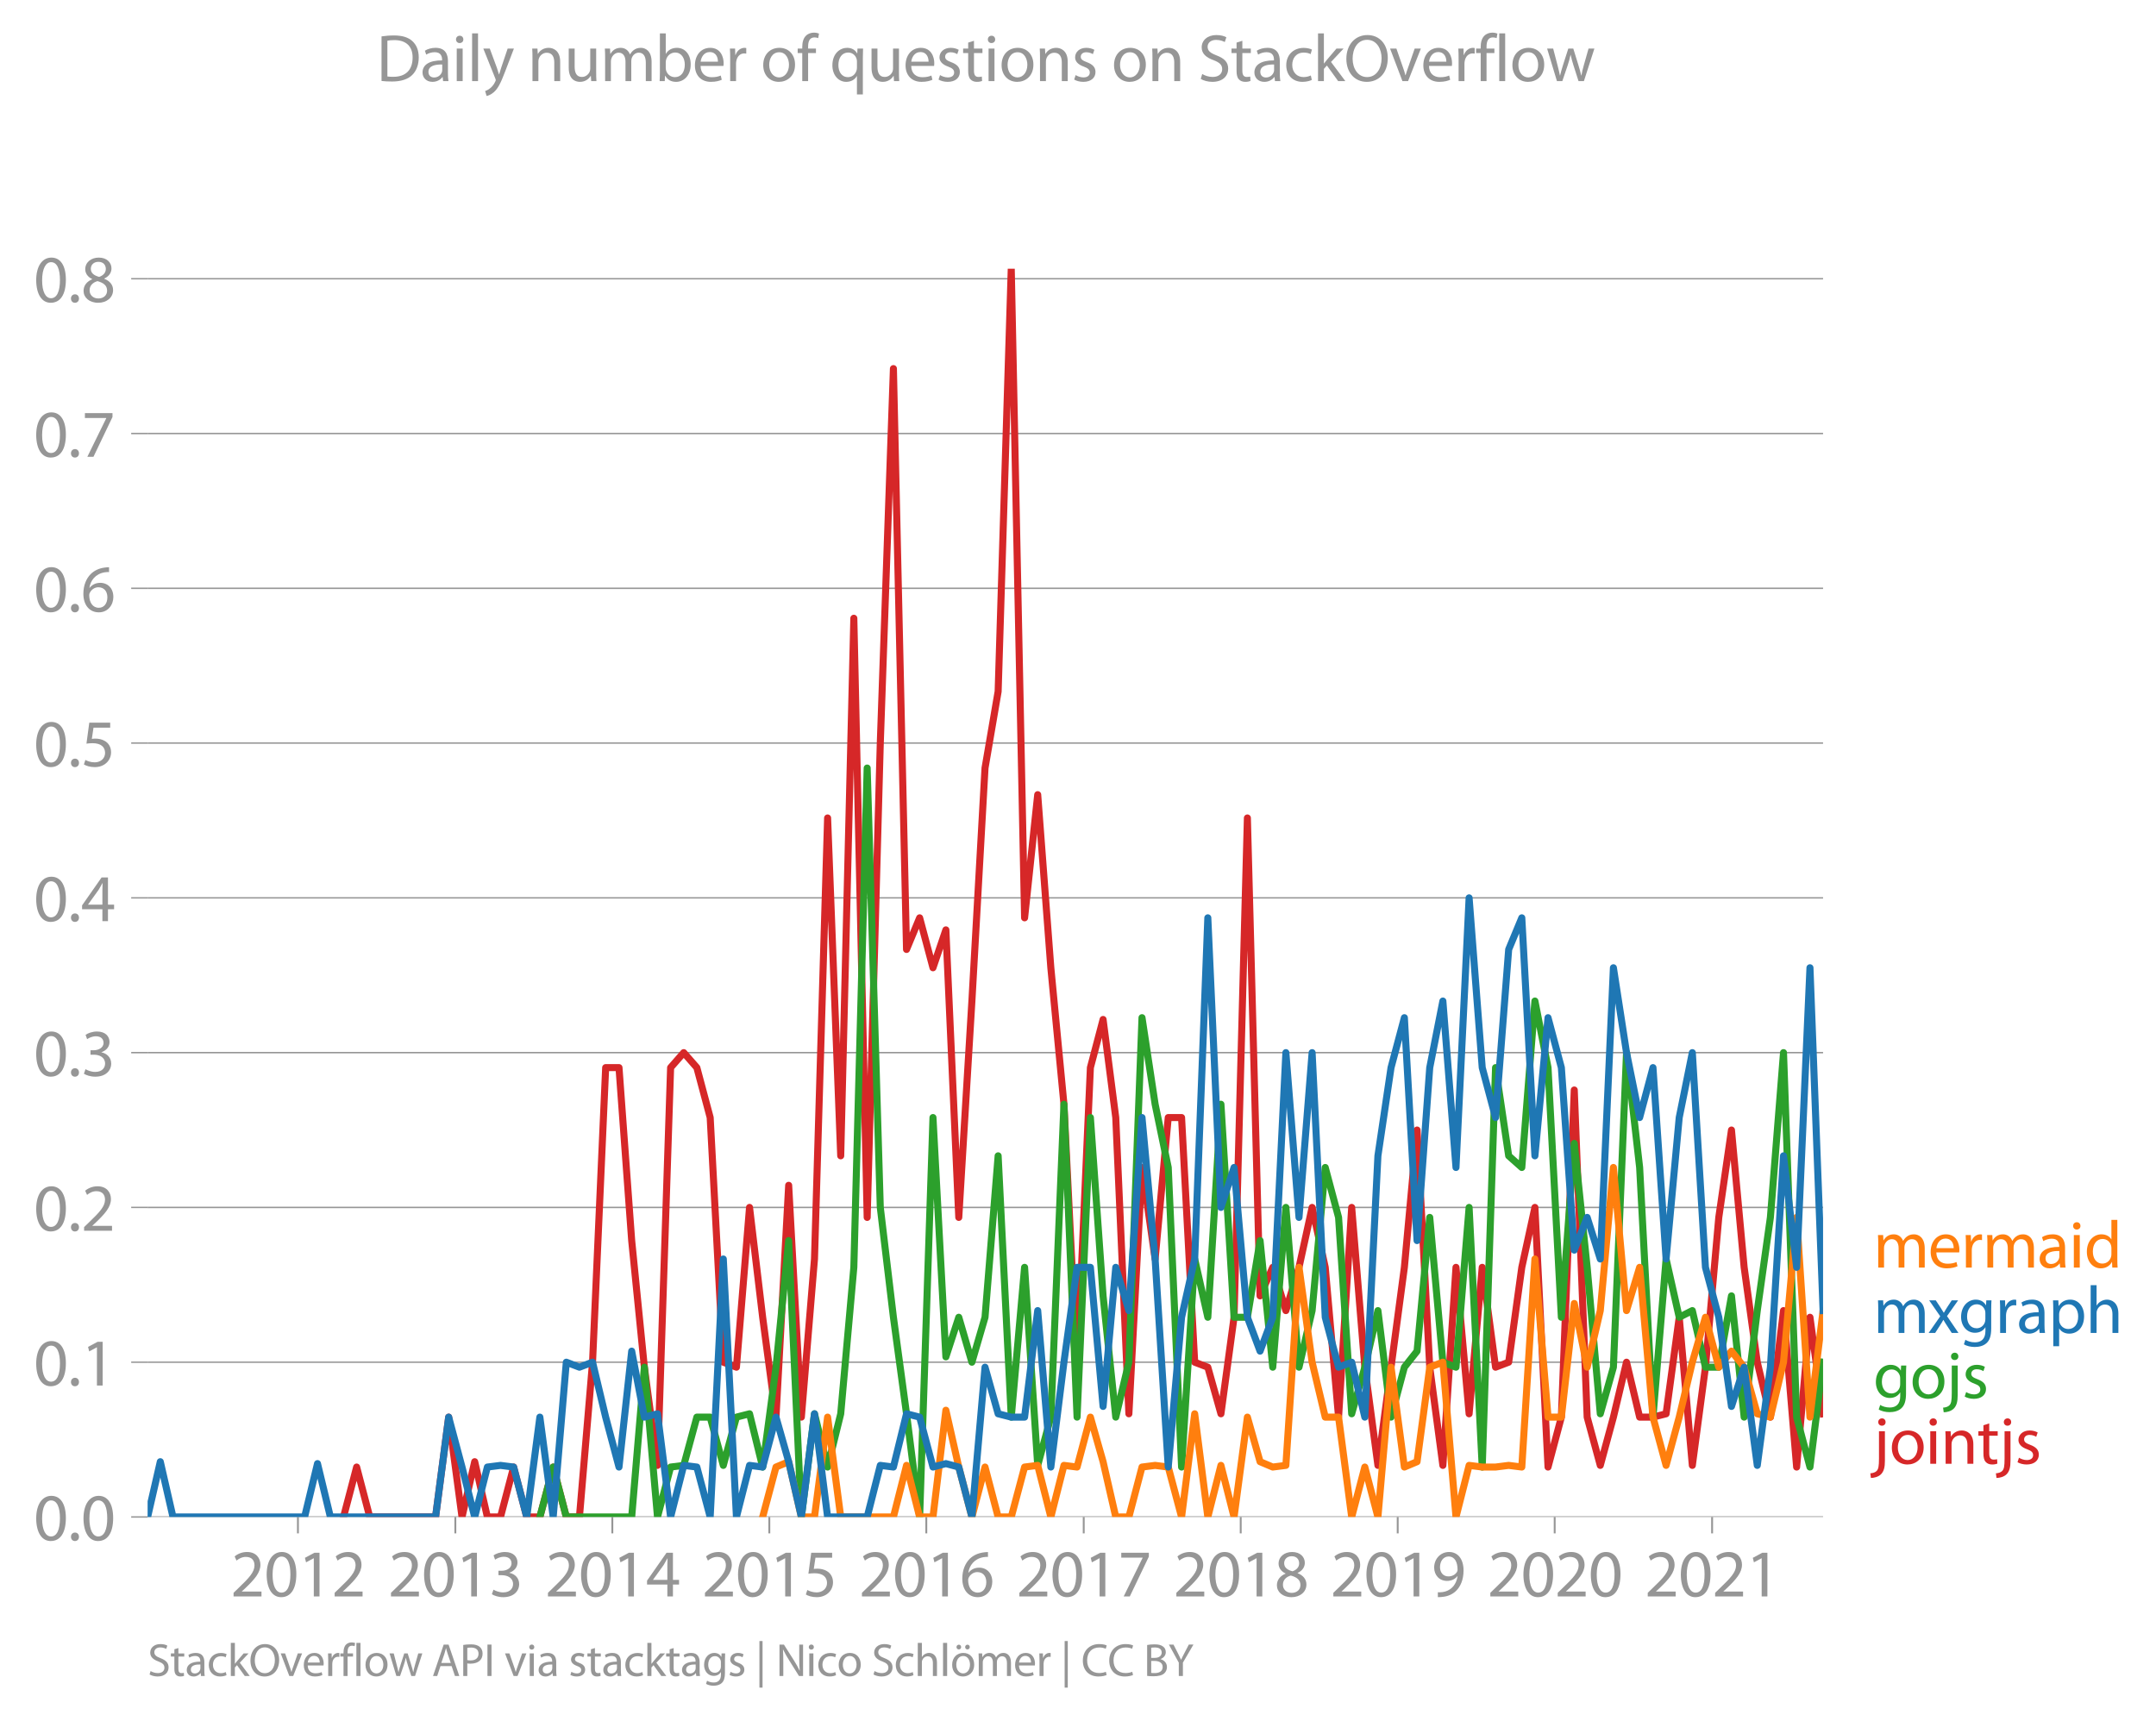 <svg height="489.243" viewBox="0 0 459.544 366.932" width="612.726" xmlns="http://www.w3.org/2000/svg" xmlns:xlink="http://www.w3.org/1999/xlink"><defs><style>*{stroke-linecap:butt;stroke-linejoin:round}</style></defs><g id="figure_1"><path d="M0 366.932h459.544V0H0z" style="fill:none" id="patch_1"/><g id="axes_1"><path d="M31.462 323.405h357.12V57.293H31.462z" style="fill:none" id="patch_2"/><g id="matplotlib.axis_1"><g id="xtick_1"><g id="line2d_1"><defs><path d="M0 0v3.5" id="mf5ca62cf8f" style="stroke:#969696;stroke-width:.4"/></defs><use style="fill:#969696;stroke:#969696;stroke-width:.4" x="63.502" xlink:href="#mf5ca62cf8f" y="323.405"/></g><g style="fill:#969696" transform="matrix(.14 0 0 -.14 49.139 340.345)" id="text_1"><defs><path d="M2944 0v467H1075v13l333 307c877 845 1434 1466 1434 2234 0 595-378 1209-1274 1209-480 0-890-179-1178-422l180-397c192 160 505 352 883 352 621 0 825-390 825-813-6-627-486-1164-1548-2176L288 346V0h2656z" id="MyriadPro-Regular-32" transform="scale(.016)"/><path d="M1677 4230c-845 0-1447-768-1447-2163C243 691 794-70 1606-70c922 0 1447 780 1447 2195 0 1325-499 2105-1376 2105zm-32-435c582 0 845-672 845-1696 0-1062-276-1734-852-1734-512 0-844 614-844 1696 0 1133 358 1734 851 1734z" id="MyriadPro-Regular-30" transform="scale(.016)"/><path d="M1510 0h544v4160h-480l-908-486 108-429 724 390h12V0z" id="MyriadPro-Regular-31" transform="scale(.016)"/></defs><use xlink:href="#MyriadPro-Regular-32"/><use x="51.3" xlink:href="#MyriadPro-Regular-30"/><use x="102.6" xlink:href="#MyriadPro-Regular-31"/><use x="153.9" xlink:href="#MyriadPro-Regular-32"/></g></g><g id="xtick_2"><use style="fill:#969696;stroke:#969696;stroke-width:.4" x="97.055" xlink:href="#mf5ca62cf8f" y="323.405" id="line2d_2"/><g style="fill:#969696" transform="matrix(.14 0 0 -.14 82.692 340.345)" id="text_2"><defs><path d="M269 211C474 77 883-70 1350-70c999 0 1517 582 1517 1248 0 582-416 966-928 1068v13c512 186 768 551 768 979 0 506-371 992-1190 992-448 0-871-160-1088-320l147-409c179 128 499 275 832 275 518 0 730-294 730-627 0-493-519-704-928-704H896v-423h314c544 0 1068-249 1075-832 6-345-218-806-941-806-390 0-762 160-922 262L269 211z" id="MyriadPro-Regular-33" transform="scale(.016)"/></defs><use xlink:href="#MyriadPro-Regular-32"/><use x="51.3" xlink:href="#MyriadPro-Regular-30"/><use x="102.6" xlink:href="#MyriadPro-Regular-31"/><use x="153.9" xlink:href="#MyriadPro-Regular-33"/></g></g><g id="xtick_3"><use style="fill:#969696;stroke:#969696;stroke-width:.4" x="130.516" xlink:href="#mf5ca62cf8f" y="323.405" id="line2d_3"/><g style="fill:#969696" transform="matrix(.14 0 0 -.14 116.153 340.345)" id="text_3"><defs><path d="M2560 0v1133h582v441h-582v2586h-608L96 1504v-371h1933V0h531zM666 1574v13l1017 1415c115 192 218 371 346 614h19c-13-218-19-435-19-653V1574H666z" id="MyriadPro-Regular-34" transform="scale(.016)"/></defs><use xlink:href="#MyriadPro-Regular-32"/><use x="51.3" xlink:href="#MyriadPro-Regular-30"/><use x="102.6" xlink:href="#MyriadPro-Regular-31"/><use x="153.9" xlink:href="#MyriadPro-Regular-34"/></g></g><g id="xtick_4"><use style="fill:#969696;stroke:#969696;stroke-width:.4" x="163.978" xlink:href="#mf5ca62cf8f" y="323.405" id="line2d_4"/><g style="fill:#969696" transform="matrix(.14 0 0 -.14 149.615 340.345)" id="text_4"><defs><path d="M2771 4160H781L512 2163c154 19 339 45 576 45 832 0 1190-384 1197-922 0-556-455-902-986-902-377 0-717 128-889 230L269 186C467 58 851-70 1306-70c902 0 1548 608 1548 1420 0 525-268 884-595 1069-256 154-576 224-896 224-153 0-243-13-339-25l160 1068h1587v474z" id="MyriadPro-Regular-35" transform="scale(.016)"/></defs><use xlink:href="#MyriadPro-Regular-32"/><use x="51.3" xlink:href="#MyriadPro-Regular-30"/><use x="102.6" xlink:href="#MyriadPro-Regular-31"/><use x="153.9" xlink:href="#MyriadPro-Regular-35"/></g></g><g id="xtick_5"><use style="fill:#969696;stroke:#969696;stroke-width:.4" x="197.439" xlink:href="#mf5ca62cf8f" y="323.405" id="line2d_5"/><g style="fill:#969696" transform="matrix(.14 0 0 -.14 183.076 340.345)" id="text_5"><defs><path d="M2662 4224c-102 0-243-6-409-32-525-64-986-275-1331-614-410-410-704-1056-704-1876C218 621 800-70 1690-70c864 0 1382 704 1382 1465 0 813-518 1344-1254 1344-461 0-807-217-1005-480h-19c96 685 563 1331 1446 1479 160 25 307 32 422 25v461zM1690 365c-589 0-903 505-916 1190 0 103 26 186 64 250 154 301 468 512 807 512 518 0 857-359 857-954s-326-998-806-998h-6z" id="MyriadPro-Regular-36" transform="scale(.016)"/></defs><use xlink:href="#MyriadPro-Regular-32"/><use x="51.3" xlink:href="#MyriadPro-Regular-30"/><use x="102.6" xlink:href="#MyriadPro-Regular-31"/><use x="153.9" xlink:href="#MyriadPro-Regular-36"/></g></g><g id="xtick_6"><use style="fill:#969696;stroke:#969696;stroke-width:.4" x="230.992" xlink:href="#mf5ca62cf8f" y="323.405" id="line2d_6"/><g style="fill:#969696" transform="matrix(.14 0 0 -.14 216.63 340.345)" id="text_6"><defs><path d="M365 4160v-467h2035v-13L595 0h583l1811 3789v371H365z" id="MyriadPro-Regular-37" transform="scale(.016)"/></defs><use xlink:href="#MyriadPro-Regular-32"/><use x="51.3" xlink:href="#MyriadPro-Regular-30"/><use x="102.6" xlink:href="#MyriadPro-Regular-31"/><use x="153.9" xlink:href="#MyriadPro-Regular-37"/></g></g><g id="xtick_7"><use style="fill:#969696;stroke:#969696;stroke-width:.4" x="264.454" xlink:href="#mf5ca62cf8f" y="323.405" id="line2d_7"/><g style="fill:#969696" transform="matrix(.14 0 0 -.14 250.09 340.345)" id="text_7"><defs><path d="M1062 2170c-512-218-825-589-825-1114C237 448 762-70 1632-70c794 0 1414 486 1414 1209 0 506-320 871-838 1075v20c512 243 685 620 685 972 0 519-403 1024-1210 1024-729 0-1286-448-1286-1107 0-358 198-717 659-934l6-19zm583-1831c-531 0-851 371-832 794 0 397 262 717 749 857 563-160 915-403 915-908 0-423-327-743-832-743zm6 3488c506 0 704-345 704-678 0-378-275-634-633-755-480 128-794 352-794 768 0 358 256 665 723 665z" id="MyriadPro-Regular-38" transform="scale(.016)"/></defs><use xlink:href="#MyriadPro-Regular-32"/><use x="51.3" xlink:href="#MyriadPro-Regular-30"/><use x="102.6" xlink:href="#MyriadPro-Regular-31"/><use x="153.9" xlink:href="#MyriadPro-Regular-38"/></g></g><g id="xtick_8"><use style="fill:#969696;stroke:#969696;stroke-width:.4" x="297.915" xlink:href="#mf5ca62cf8f" y="323.405" id="line2d_8"/><g style="fill:#969696" transform="matrix(.14 0 0 -.14 283.552 340.345)" id="text_8"><defs><path d="M614-64c135-6 314 0 519 32 448 51 889 243 1209 557 410 397 717 1037 717 1952 0 1062-525 1753-1376 1753S262 3539 262 2752c0-710 480-1274 1229-1274 416 0 749 167 979 448h20c-77-492-276-857-551-1107-237-224-544-358-870-403-192-19-333-32-455-19V-64zm1024 3866c589 0 852-544 852-1255 0-89-20-153-52-205-147-249-441-435-819-435-486 0-800 365-800 883 0 589 339 1012 813 1012h6z" id="MyriadPro-Regular-39" transform="scale(.016)"/></defs><use xlink:href="#MyriadPro-Regular-32"/><use x="51.3" xlink:href="#MyriadPro-Regular-30"/><use x="102.6" xlink:href="#MyriadPro-Regular-31"/><use x="153.9" xlink:href="#MyriadPro-Regular-39"/></g></g><g id="xtick_9"><use style="fill:#969696;stroke:#969696;stroke-width:.4" x="331.376" xlink:href="#mf5ca62cf8f" y="323.405" id="line2d_9"/><g style="fill:#969696" transform="matrix(.14 0 0 -.14 317.013 340.345)" id="text_9"><use xlink:href="#MyriadPro-Regular-32"/><use x="51.3" xlink:href="#MyriadPro-Regular-30"/><use x="102.6" xlink:href="#MyriadPro-Regular-32"/><use x="153.9" xlink:href="#MyriadPro-Regular-30"/></g></g><g id="xtick_10"><use style="fill:#969696;stroke:#969696;stroke-width:.4" x="364.929" xlink:href="#mf5ca62cf8f" y="323.405" id="line2d_10"/><g style="fill:#969696" transform="matrix(.14 0 0 -.14 350.566 340.345)" id="text_10"><use xlink:href="#MyriadPro-Regular-32"/><use x="51.3" xlink:href="#MyriadPro-Regular-30"/><use x="102.6" xlink:href="#MyriadPro-Regular-32"/><use x="153.9" xlink:href="#MyriadPro-Regular-31"/></g></g></g><g id="matplotlib.axis_2"><g id="ytick_1"><path clip-path="url(#p1d182ccb81)" d="M31.462 323.405h357.12" style="fill:none;stroke:#969696;stroke-linecap:square;stroke-width:.3" id="line2d_11"/><g id="line2d_12"><defs><path d="M0 0h-3.5" id="m8316c8cf17" style="stroke:#969696;stroke-width:.3"/></defs><use style="fill:#969696;stroke:#969696;stroke-width:.3" x="31.462" xlink:href="#m8316c8cf17" y="323.405"/></g><g style="fill:#969696" transform="matrix(.14 0 0 -.14 7.2 328.375)" id="text_11"><defs><path d="M710-70c237 0 384 172 384 403 0 237-153 403-377 403S333 570 333 333c0-231 153-403 371-403h6z" id="MyriadPro-Regular-2e" transform="scale(.016)"/></defs><use xlink:href="#MyriadPro-Regular-30"/><use x="51.3" xlink:href="#MyriadPro-Regular-2e"/><use x="72" xlink:href="#MyriadPro-Regular-30"/></g></g><g id="ytick_2"><path clip-path="url(#p1d182ccb81)" d="M31.462 290.407h357.12" style="fill:none;stroke:#969696;stroke-linecap:square;stroke-width:.3" id="line2d_13"/><use style="fill:#969696;stroke:#969696;stroke-width:.3" x="31.462" xlink:href="#m8316c8cf17" y="290.407" id="line2d_14"/><g style="fill:#969696" transform="matrix(.14 0 0 -.14 7.2 295.377)" id="text_12"><use xlink:href="#MyriadPro-Regular-30"/><use x="51.3" xlink:href="#MyriadPro-Regular-2e"/><use x="72" xlink:href="#MyriadPro-Regular-31"/></g></g><g id="ytick_3"><path clip-path="url(#p1d182ccb81)" d="M31.462 257.41h357.12" style="fill:none;stroke:#969696;stroke-linecap:square;stroke-width:.3" id="line2d_15"/><use style="fill:#969696;stroke:#969696;stroke-width:.3" x="31.462" xlink:href="#m8316c8cf17" y="257.409" id="line2d_16"/><g style="fill:#969696" transform="matrix(.14 0 0 -.14 7.2 262.38)" id="text_13"><use xlink:href="#MyriadPro-Regular-30"/><use x="51.3" xlink:href="#MyriadPro-Regular-2e"/><use x="72" xlink:href="#MyriadPro-Regular-32"/></g></g><g id="ytick_4"><path clip-path="url(#p1d182ccb81)" d="M31.462 224.411h357.12" style="fill:none;stroke:#969696;stroke-linecap:square;stroke-width:.3" id="line2d_17"/><use style="fill:#969696;stroke:#969696;stroke-width:.3" x="31.462" xlink:href="#m8316c8cf17" y="224.411" id="line2d_18"/><g style="fill:#969696" transform="matrix(.14 0 0 -.14 7.2 229.381)" id="text_14"><use xlink:href="#MyriadPro-Regular-30"/><use x="51.3" xlink:href="#MyriadPro-Regular-2e"/><use x="72" xlink:href="#MyriadPro-Regular-33"/></g></g><g id="ytick_5"><path clip-path="url(#p1d182ccb81)" d="M31.462 191.414h357.12" style="fill:none;stroke:#969696;stroke-linecap:square;stroke-width:.3" id="line2d_19"/><use style="fill:#969696;stroke:#969696;stroke-width:.3" x="31.462" xlink:href="#m8316c8cf17" y="191.414" id="line2d_20"/><g style="fill:#969696" transform="matrix(.14 0 0 -.14 7.2 196.384)" id="text_15"><use xlink:href="#MyriadPro-Regular-30"/><use x="51.3" xlink:href="#MyriadPro-Regular-2e"/><use x="72" xlink:href="#MyriadPro-Regular-34"/></g></g><g id="ytick_6"><path clip-path="url(#p1d182ccb81)" d="M31.462 158.416h357.12" style="fill:none;stroke:#969696;stroke-linecap:square;stroke-width:.3" id="line2d_21"/><use style="fill:#969696;stroke:#969696;stroke-width:.3" x="31.462" xlink:href="#m8316c8cf17" y="158.416" id="line2d_22"/><g style="fill:#969696" transform="matrix(.14 0 0 -.14 7.2 163.386)" id="text_16"><use xlink:href="#MyriadPro-Regular-30"/><use x="51.3" xlink:href="#MyriadPro-Regular-2e"/><use x="72" xlink:href="#MyriadPro-Regular-35"/></g></g><g id="ytick_7"><path clip-path="url(#p1d182ccb81)" d="M31.462 125.418h357.12" style="fill:none;stroke:#969696;stroke-linecap:square;stroke-width:.3" id="line2d_23"/><use style="fill:#969696;stroke:#969696;stroke-width:.3" x="31.462" xlink:href="#m8316c8cf17" y="125.418" id="line2d_24"/><g style="fill:#969696" transform="matrix(.14 0 0 -.14 7.2 130.388)" id="text_17"><use xlink:href="#MyriadPro-Regular-30"/><use x="51.3" xlink:href="#MyriadPro-Regular-2e"/><use x="72" xlink:href="#MyriadPro-Regular-36"/></g></g><g id="ytick_8"><path clip-path="url(#p1d182ccb81)" d="M31.462 92.42h357.12" style="fill:none;stroke:#969696;stroke-linecap:square;stroke-width:.3" id="line2d_25"/><use style="fill:#969696;stroke:#969696;stroke-width:.3" x="31.462" xlink:href="#m8316c8cf17" y="92.42" id="line2d_26"/><g style="fill:#969696" transform="matrix(.14 0 0 -.14 7.2 97.39)" id="text_18"><use xlink:href="#MyriadPro-Regular-30"/><use x="51.3" xlink:href="#MyriadPro-Regular-2e"/><use x="72" xlink:href="#MyriadPro-Regular-37"/></g></g><g id="ytick_9"><path clip-path="url(#p1d182ccb81)" d="M31.462 59.422h357.12" style="fill:none;stroke:#969696;stroke-linecap:square;stroke-width:.3" id="line2d_27"/><use style="fill:#969696;stroke:#969696;stroke-width:.3" x="31.462" xlink:href="#m8316c8cf17" y="59.422" id="line2d_28"/><g style="fill:#969696" transform="matrix(.14 0 0 -.14 7.2 64.392)" id="text_19"><use xlink:href="#MyriadPro-Regular-30"/><use x="51.3" xlink:href="#MyriadPro-Regular-2e"/><use x="72" xlink:href="#MyriadPro-Regular-38"/></g></g></g><path clip-path="url(#p1d182ccb81)" d="m73.22 323.405 2.796-10.644 2.796 10.644h14.026l2.796-21.289 2.842 21.29 2.704-11.786 2.703 11.785h2.798l2.796-10.644 2.796 10.644h2.796l2.842-10.644 2.796 10.644h2.798l2.794-32.998 2.796-62.802h2.842l2.705 36.875 2.702 26.992 2.798 20.934 2.796-84.801 2.796-3.194 2.797 3.194 2.841 10.644 2.797 52.158 2.798 1.065 2.794-34.063 2.796 23.418 2.842 21.29 2.704-49.422 2.703 49.421 2.798-33.707 2.796-94.027 2.796 72.028 2.796-114.606 2.842 127.734 2.796-101.122 2.798-79.834 2.794 123.83 2.796-6.74 2.842 10.644 2.75-8.075 2.749 61.297 2.798-46.126 2.796-49.674 2.796-16.322 2.796-90.123 2.842 138.378 2.796-26.256 2.798 36.9 2.794 29.096 2.796 56.06 2.842-63.866 2.705-10.265 2.702 20.91 2.798 63.157 2.796-52.513 2.796 19.515 2.796-30.16h2.842l2.796 52.158 2.798 1.065 2.795 9.935 2.796-20.58 2.842-106.445 2.704 101.883 2.702-6.082 2.798 9.225 2.797-9.225 2.796-12.774 2.796 12.774 2.842 31.933 2.796-44.707 2.798 34.063 2.794 20.934 2.796-20.934 2.842-21.29 2.704-29.272 2.703 50.562 2.798 20.934 2.796-42.223 2.796 31.224 2.796-31.224 2.842 21.289 2.796-1.065 2.798-20.224 2.794-12.774 2.796 55.352 2.842-10.645 2.75-69.74 2.749 69.74 2.798 10.29 2.796-10.29 2.796-11.709 2.796 11.71h2.842l2.796-.71 2.798-20.58 2.794 31.579 2.796-20.934 2.842-31.934 2.705-18.628 2.702 29.273 2.798 20.224 2.796 11.71 2.796-22.71 2.797 33.354 2.841-31.934 2.797 20.58" style="fill:none;stroke:#d62728;stroke-linecap:square;stroke-width:1.5" id="line2d_29"/><path clip-path="url(#p1d182ccb81)" d="m115.07 323.405 2.841-10.644 2.796 10.644h13.935l2.702-31.933 2.798 31.933 2.796-10.644 2.796-.355 2.797-10.29h2.841l2.797 10.29 2.798-10.29 2.794-.71 2.796 11.355 2.842-21.29 2.704-26.99 2.703 58.924 2.798-21.998 2.796 11.354 2.796-11.354 2.796-31.224 2.842-106.445 2.796 93.671 2.798 23.418 2.794 20.58 2.796 21.998 2.842-85.156 2.75 51.02 2.749-8.442 2.798 9.58 2.796-9.58 2.796-34.417 2.796 55.706 2.842-31.933 2.796 42.223 2.798-10.29 2.794-66.705 2.796 66.705 2.842-63.867 2.705 38.016 2.702 25.851 2.798-11.709 2.796-73.447 2.796 18.45 2.796 13.484 2.842 63.867 2.796-44.352 2.798 12.418 2.795-45.416 2.796 45.416h2.842l2.704-16.347 2.702 26.992 2.798-34.063 2.797 34.063 2.796-12.064 2.796-30.514 2.842 10.644 2.796 41.869 2.798-9.935 2.794-12.064 2.796 22.708 2.842-10.644 2.704-3.422 2.703-28.512 2.798 30.87 2.796 1.064 2.796-34.063 2.796 55.352 2.842-85.156 2.796 18.805 2.798 2.484 2.794-35.482 2.796 14.193 2.842 53.222 2.75-37.072 2.749 26.428 2.798 31.224 2.796-9.935 2.796-67.06 2.796 24.482 2.842 53.222 2.796-33.707 2.798 12.418 2.794-1.42 2.796 12.065h2.842l2.705-15.207 2.702 25.851 2.798-22.708 2.796-19.87 2.796-35.127 2.797 77.705 2.841 10.645 2.797-22.354" style="fill:none;stroke:#2ca02c;stroke-linecap:square;stroke-width:1.5" id="line2d_30"/><path clip-path="url(#p1d182ccb81)" d="m162.557 323.405 2.842-10.644 2.704-1.14 2.703 11.784h2.798l2.796-21.289 2.796 21.29h11.232l2.794-11 2.796 11h2.842l2.75-22.758 2.749 12.113 2.798 10.644 2.796-10.644 2.796 10.644h2.796l2.842-10.644 2.796-.355 2.798 11 2.794-11 2.796.355 2.842-10.645 2.705 9.504 2.702 11.785h2.798l2.796-10.644 2.796-.355 2.796.355 2.842 10.644 2.796-21.998 2.798 21.998 2.795-11 2.796 11 2.842-21.289 2.704 9.504 2.702 1.14 2.798-.354 2.797-42.223 2.796 20.224 2.796 11.71h2.842l2.796 21.288 2.798-10.644 2.794 10.644 2.796-31.933 2.842 21.289 2.704-1.14 2.703-20.15 2.798-1.064 2.796 32.998 2.796-11 2.796.356h2.842l2.796-.355 2.798.355 2.794-44.352 2.796 33.707h2.842l2.75-24.225 2.749 13.58 2.798-12.063 2.796-30.514 2.796 30.514 2.796-9.225 2.842 31.933 2.796 10.29 2.798-10.29 2.794-11.709 2.796-9.58 2.842 10.645 2.705-3.422 2.702 3.422 2.798 9.935 2.796.71 2.796-11.71 2.797-30.869 2.841 42.578 2.797-22.708" style="fill:none;stroke:#ff7f0e;stroke-linecap:square;stroke-width:1.5" id="line2d_31"/><g style="fill:#1f77b4" transform="matrix(.14 0 0 -.14 399.295 284.164)" id="text_20"><defs><path d="M467 0h551v1869c0 96 12 192 44 275 90 282 346 563 698 563 429 0 646-358 646-851V0h551v1914c0 102 19 204 45 281 96 275 345 512 665 512 455 0 672-358 672-953V0h551v1824c0 1075-608 1344-1018 1344-294 0-499-77-685-218-128-96-249-230-345-403h-13c-135 365-455 621-877 621-512 0-800-275-973-570h-19l-26 500H442c19-256 25-519 25-839V0z" id="MyriadPro-Regular-6d" transform="scale(.016)"/><path d="m102 3098 1050-1517L51 0h621l448 698c115 185 224 345 326 537h13c109-185 211-358 333-537L2246 0h640L1798 1600l1056 1498h-608l-435-660c-102-166-205-326-307-512h-19c-103 173-199 333-314 506l-441 666H102z" id="MyriadPro-Regular-78" transform="scale(.016)"/><path d="M3110 2246c0 378 13 628 26 852h-493l-25-468h-13c-135 256-429 538-967 538-710 0-1395-595-1395-1645C243 666 794 13 1562 13c480 0 812 230 985 518h13V186c0-781-422-1082-998-1082-384 0-704 115-909 243l-141-429c250-166 659-256 1030-256 391 0 826 90 1127 372 301 268 441 704 441 1414v1798zm-556-928c0-96-13-204-45-300-122-359-435-576-781-576-608 0-915 505-915 1113 0 717 384 1171 921 1171 410 0 685-268 788-595 25-77 32-160 32-256v-557z" id="MyriadPro-Regular-67" transform="scale(.016)"/><path d="M467 0h557v1651c0 96 13 186 26 263 76 422 358 723 755 723 77 0 134-7 192-19v531c-51 13-96 19-160 19-378 0-717-262-858-678h-25l-20 608H442c19-288 25-602 25-967V0z" id="MyriadPro-Regular-72" transform="scale(.016)"/><path d="M2643 1901c0 621-230 1267-1177 1267-391 0-762-109-1018-275l128-371c218 140 518 230 806 230 634 0 704-461 704-717v-64C890 1978 224 1568 224 819c0-448 320-889 947-889 442 0 775 217 947 460h20l44-390h512c-38 211-51 474-51 742v1159zm-544-858c0-57-13-121-32-179-89-262-345-518-749-518-288 0-531 172-531 537 0 602 698 711 1312 698v-538z" id="MyriadPro-Regular-61" transform="scale(.016)"/><path d="M467-1267h557V416h13c185-307 544-486 953-486 730 0 1408 550 1408 1664 0 940-563 1574-1312 1574-505 0-870-224-1100-602h-13l-26 532H442c12-295 25-615 25-1012v-3353zm557 3059c0 77 19 160 38 230 109 423 468 698 852 698 595 0 921-531 921-1152 0-710-345-1197-941-1197-403 0-742 269-844 659-13 71-26 148-26 231v531z" id="MyriadPro-Regular-70" transform="scale(.016)"/><path d="M467 0h563v1869c0 109 7 192 39 269 102 307 390 563 755 563 531 0 717-423 717-922V0h563v1843c0 1069-666 1325-1082 1325-211 0-409-64-576-160-172-96-313-237-403-397h-13v1933H467V0z" id="MyriadPro-Regular-68" transform="scale(.016)"/></defs><use xlink:href="#MyriadPro-Regular-6d"/><use x="83.4" xlink:href="#MyriadPro-Regular-78"/><use x="129.7" xlink:href="#MyriadPro-Regular-67"/><use x="185.6" xlink:href="#MyriadPro-Regular-72"/><use x="218.3" xlink:href="#MyriadPro-Regular-61"/><use x="266.5" xlink:href="#MyriadPro-Regular-70"/><use x="323.4" xlink:href="#MyriadPro-Regular-68"/></g><g style="fill:#ff7f0e" transform="matrix(.14 0 0 -.14 399.295 270.242)" id="text_21"><defs><path d="M2957 1446c6 58 19 148 19 263 0 569-269 1459-1280 1459-902 0-1453-736-1453-1670C243 563 813-70 1766-70c493 0 832 108 1031 198l-96 403c-211-89-455-160-858-160-563 0-1049 314-1062 1075h2176zM787 1850c45 390 295 915 864 915 634 0 787-557 781-915H787z" id="MyriadPro-Regular-65" transform="scale(.016)"/><path d="M1030 0v3098H467V0h563zM749 4320c-205 0-352-154-352-352 0-192 141-346 339-346 224 0 365 154 358 346 0 198-134 352-345 352z" id="MyriadPro-Regular-69" transform="scale(.016)"/><path d="M2579 4544V2694h-13c-140 250-460 474-934 474-755 0-1395-634-1389-1664C243 563 819-70 1568-70c506 0 883 262 1056 608h13l25-538h506c-19 211-26 525-26 800v3744h-563zm0-3245c0-89-6-166-25-243-103-422-448-672-826-672-608 0-915 518-915 1146 0 684 345 1196 928 1196 422 0 729-294 813-652 19-71 25-167 25-237v-538z" id="MyriadPro-Regular-64" transform="scale(.016)"/></defs><use xlink:href="#MyriadPro-Regular-6d"/><use x="83.4" xlink:href="#MyriadPro-Regular-65"/><use x="133.5" xlink:href="#MyriadPro-Regular-72"/><use x="166.2" xlink:href="#MyriadPro-Regular-6d"/><use x="249.6" xlink:href="#MyriadPro-Regular-61"/><use x="297.8" xlink:href="#MyriadPro-Regular-69"/><use x="321.2" xlink:href="#MyriadPro-Regular-64"/></g><g style="fill:#2ca02c" transform="matrix(.14 0 0 -.14 399.295 298.06)" id="text_22"><defs><path d="M1779 3168c-857 0-1536-608-1536-1645C243 544 890-70 1728-70c749 0 1542 499 1542 1644 0 948-601 1594-1491 1594zm-13-422c666 0 928-666 928-1191 0-697-403-1203-940-1203-551 0-941 512-941 1190 0 589 288 1204 953 1204z" id="MyriadPro-Regular-6f" transform="scale(.016)"/><path d="M-230-1350c300 0 710 102 960 352 275 281 371 672 371 1273v2823H538V493c0-743-58-992-212-1165C192-819-32-890-288-909l58-441zM826 4320c-212 0-359-154-359-352 0-186 135-346 346-346 224 0 358 160 352 346 0 198-135 352-339 352z" id="MyriadPro-Regular-6a" transform="scale(.016)"/><path d="M250 147C467 19 781-70 1120-70c736 0 1158 390 1158 934 0 461-275 730-812 934-404 154-589 269-589 525 0 231 185 423 518 423 288 0 512-103 634-180l141 410c-173 102-448 192-762 192-666 0-1069-410-1069-909 0-371 263-678 819-877 416-153 576-300 576-569 0-256-192-461-601-461-282 0-576 115-743 224L250 147z" id="MyriadPro-Regular-73" transform="scale(.016)"/></defs><use xlink:href="#MyriadPro-Regular-67"/><use x="55.9" xlink:href="#MyriadPro-Regular-6f"/><use x="110.8" xlink:href="#MyriadPro-Regular-6a"/><use x="135.1" xlink:href="#MyriadPro-Regular-73"/></g><g style="fill:#d62728" transform="matrix(.14 0 0 -.14 399.295 312.06)" id="text_23"><defs><path d="M467 0h563v1862c0 96 13 192 39 263 96 313 384 576 755 576 531 0 717-416 717-915V0h563v1850c0 1062-666 1318-1094 1318-512 0-871-288-1024-582h-13l-32 512H442c19-256 25-519 25-839V0z" id="MyriadPro-Regular-6e" transform="scale(.016)"/><path d="M595 3667v-569H115v-429h480V979c0-365 58-640 218-806C947 19 1158-70 1421-70c217 0 390 38 499 83l-26 422c-83-25-172-38-326-38-314 0-422 217-422 601v1671h806v429h-806v742l-551-173z" id="MyriadPro-Regular-74" transform="scale(.016)"/></defs><use xlink:href="#MyriadPro-Regular-6a"/><use x="24.3" xlink:href="#MyriadPro-Regular-6f"/><use x="79.2" xlink:href="#MyriadPro-Regular-69"/><use x="102.6" xlink:href="#MyriadPro-Regular-6e"/><use x="158.1" xlink:href="#MyriadPro-Regular-74"/><use x="191.2" xlink:href="#MyriadPro-Regular-6a"/><use x="215.5" xlink:href="#MyriadPro-Regular-73"/></g><g style="fill:#969696" transform="matrix(.097 0 0 -.097 31.462 357.303)" id="text_24"><defs><path d="M269 211C499 58 954-70 1370-70c1017 0 1510 582 1510 1248 0 633-371 985-1101 1267-595 230-857 429-857 832 0 294 224 646 812 646 391 0 679-128 820-205l153 455c-192 109-512 211-953 211-839 0-1396-499-1396-1171 0-608 436-973 1140-1223 582-224 812-454 812-857 0-435-332-736-902-736-384 0-749 128-998 281L269 211z" id="MyriadPro-Regular-53" transform="scale(.016)"/><path d="M2579 538c-160-71-371-154-691-154-614 0-1075 442-1075 1158 0 647 384 1172 1094 1172 307 0 519-71 653-148l128 436c-154 76-448 160-781 160-1011 0-1664-692-1664-1645C243 570 851-70 1786-70c416 0 742 108 889 185l-96 423z" id="MyriadPro-Regular-63" transform="scale(.016)"/><path d="M1024 4544H467V0h557v1165l288 320L2381 0h685L1702 1824l1197 1274h-678l-909-1069c-90-109-198-243-275-352h-13v2867z" id="MyriadPro-Regular-6b" transform="scale(.016)"/><path d="M2234 4384c-1152 0-2004-896-2004-2266C230 813 1030-70 2170-70c1100 0 2003 787 2003 2272 0 1280-762 2182-1939 2182zm-26-454c928 0 1376-896 1376-1754 0-979-499-1792-1382-1792-877 0-1376 826-1376 1747 0 947 460 1799 1382 1799z" id="MyriadPro-Regular-4f" transform="scale(.016)"/><path d="M83 3098 1261 0h537l1216 3098h-588l-602-1741c-102-282-192-538-262-794h-20c-64 256-147 512-249 794L685 3098H83z" id="MyriadPro-Regular-76" transform="scale(.016)"/><path d="M1082 0v2669h748v429h-748v166c0 474 121 896 601 896 160 0 275-32 359-70l76 435c-108 45-281 89-480 89-262 0-544-83-755-288-262-249-358-646-358-1081v-147H90v-429h435V0h557z" id="MyriadPro-Regular-66" transform="scale(.016)"/><path d="M467 0h563v4544H467V0z" id="MyriadPro-Regular-6c" transform="scale(.016)"/><path d="M115 3098 1050 0h512l499 1472c109 333 205 653 281 1024h13c77-365 167-672 275-1018L3104 0h512l998 3098h-556l-442-1556c-102-364-186-691-237-1004h-19c-70 313-160 640-275 1011l-480 1549h-474l-505-1575c-103-339-205-672-276-985h-19c-57 320-141 640-230 985L691 3098H115z" id="MyriadPro-Regular-77" transform="scale(.016)"/><path d="M2714 1357 3174 0h596L2298 4314h-672L160 0h576l448 1357h1530zm-1415 435 423 1248c83 262 153 525 217 781h13c64-250 128-506 224-787l422-1242H1299z" id="MyriadPro-Regular-41" transform="scale(.016)"/><path d="M486 0h557v1728c128-32 282-38 448-38 544 0 1024 160 1319 473 217 224 332 531 332 922 0 384-140 697-377 902-256 231-659 359-1210 359-448 0-800-39-1069-84V0zm557 3859c96 26 282 45 525 45 614 0 1018-275 1018-845 0-595-410-921-1082-921-186 0-339 12-461 44v1677z" id="MyriadPro-Regular-50" transform="scale(.016)"/><path d="M486 4314V0h557v4314H486z" id="MyriadPro-Regular-49" transform="scale(.016)"/><path d="M550 4800v-6400h429v6400H550z" id="MyriadPro-Regular-7c" transform="scale(.016)"/><path d="M1011 0v1843c0 717-13 1235-45 1779l20 7c217-467 505-960 806-1440L3162 0h563v4314h-525V2509c0-672 13-1197 64-1773l-13-6c-205 441-454 896-774 1401L1094 4314H486V0h525z" id="MyriadPro-Regular-4e" transform="scale(.016)"/><path d="M1165 3648c185 0 313 154 313 326 0 186-134 327-313 327s-327-147-327-327c0-172 135-326 320-326h7zm1184 0c185 0 313 154 313 326 0 186-134 327-313 327s-320-147-320-327c0-172 128-326 313-326h7zm-570-480c-857 0-1536-608-1536-1645C243 544 890-70 1728-70c749 0 1542 499 1542 1644 0 948-601 1594-1491 1594zm-13-422c666 0 928-666 928-1191 0-697-403-1203-940-1203-551 0-941 512-941 1190 0 589 288 1204 953 1204z" id="MyriadPro-Regular-f6" transform="scale(.016)"/><path d="M3386 582c-224-108-570-179-909-179-1050 0-1658 679-1658 1735 0 1132 672 1779 1683 1779 359 0 660-77 871-179l134 454c-147 77-486 192-1024 192-1337 0-2253-915-2253-2266C230 704 1146-70 2362-70c524 0 934 108 1139 211l-115 441z" id="MyriadPro-Regular-43" transform="scale(.016)"/><path d="M486 13c186-26 480-51 864-51 704 0 1191 128 1492 403 217 211 364 493 364 864 0 640-480 979-889 1081v13c454 167 729 531 729 947 0 340-134 596-358 762-269 218-627 314-1184 314-390 0-774-39-1018-90V13zm557 3865c90 20 237 39 493 39 563 0 947-199 947-704 0-416-345-723-934-723h-506v1388zm0-1811h461c608 0 1114-243 1114-832 0-627-532-838-1108-838-198 0-358 6-467 25v1645z" id="MyriadPro-Regular-42" transform="scale(.016)"/><path d="M2010 0v1837l1446 2477h-634l-620-1191c-167-326-314-608-436-889h-12c-135 300-263 563-429 889L717 4314H83l1363-2484V0h564z" id="MyriadPro-Regular-59" transform="scale(.016)"/></defs><use xlink:href="#MyriadPro-Regular-53"/><use x="49.3" xlink:href="#MyriadPro-Regular-74"/><use x="82.4" xlink:href="#MyriadPro-Regular-61"/><use x="130.6" xlink:href="#MyriadPro-Regular-63"/><use x="175.4" xlink:href="#MyriadPro-Regular-6b"/><use x="222.3" xlink:href="#MyriadPro-Regular-4f"/><use x="291.2" xlink:href="#MyriadPro-Regular-76"/><use x="339.3" xlink:href="#MyriadPro-Regular-65"/><use x="389.4" xlink:href="#MyriadPro-Regular-72"/><use x="422.1" xlink:href="#MyriadPro-Regular-66"/><use x="451.3" xlink:href="#MyriadPro-Regular-6c"/><use x="474.9" xlink:href="#MyriadPro-Regular-6f"/><use x="529.8" xlink:href="#MyriadPro-Regular-77"/><use x="603.4" xlink:href="#MyriadPro-Regular-20"/><use x="624.6" xlink:href="#MyriadPro-Regular-41"/><use x="685.8" xlink:href="#MyriadPro-Regular-50"/><use x="739" xlink:href="#MyriadPro-Regular-49"/><use x="762.9" xlink:href="#MyriadPro-Regular-20"/><use x="784.1" xlink:href="#MyriadPro-Regular-76"/><use x="832.2" xlink:href="#MyriadPro-Regular-69"/><use x="855.6" xlink:href="#MyriadPro-Regular-61"/><use x="903.8" xlink:href="#MyriadPro-Regular-20"/><use x="925" xlink:href="#MyriadPro-Regular-73"/><use x="964.6" xlink:href="#MyriadPro-Regular-74"/><use x="997.7" xlink:href="#MyriadPro-Regular-61"/><use x="1045.9" xlink:href="#MyriadPro-Regular-63"/><use x="1090.7" xlink:href="#MyriadPro-Regular-6b"/><use x="1137.6" xlink:href="#MyriadPro-Regular-74"/><use x="1170.7" xlink:href="#MyriadPro-Regular-61"/><use x="1218.9" xlink:href="#MyriadPro-Regular-67"/><use x="1274.8" xlink:href="#MyriadPro-Regular-73"/><use x="1314.4" xlink:href="#MyriadPro-Regular-20"/><use x="1335.6" xlink:href="#MyriadPro-Regular-7c"/><use x="1359.5" xlink:href="#MyriadPro-Regular-20"/><use x="1380.7" xlink:href="#MyriadPro-Regular-4e"/><use x="1446.5" xlink:href="#MyriadPro-Regular-69"/><use x="1469.9" xlink:href="#MyriadPro-Regular-63"/><use x="1514.7" xlink:href="#MyriadPro-Regular-6f"/><use x="1569.6" xlink:href="#MyriadPro-Regular-20"/><use x="1590.8" xlink:href="#MyriadPro-Regular-53"/><use x="1640.1" xlink:href="#MyriadPro-Regular-63"/><use x="1684.9" xlink:href="#MyriadPro-Regular-68"/><use x="1740.4" xlink:href="#MyriadPro-Regular-6c"/><use x="1764" xlink:href="#MyriadPro-Regular-f6"/><use x="1818.9" xlink:href="#MyriadPro-Regular-6d"/><use x="1902.3" xlink:href="#MyriadPro-Regular-65"/><use x="1952.4" xlink:href="#MyriadPro-Regular-72"/><use x="1985.1" xlink:href="#MyriadPro-Regular-20"/><use x="2006.3" xlink:href="#MyriadPro-Regular-7c"/><use x="2030.2" xlink:href="#MyriadPro-Regular-20"/><use x="2051.4" xlink:href="#MyriadPro-Regular-43"/><use x="2109.4" xlink:href="#MyriadPro-Regular-43"/><use x="2167.4" xlink:href="#MyriadPro-Regular-20"/><use x="2188.6" xlink:href="#MyriadPro-Regular-42"/><use x="2242.8" xlink:href="#MyriadPro-Regular-59"/></g><g style="fill:#969696" transform="matrix(.14 0 0 -.14 80.235 17.293)" id="text_25"><defs><path d="M486 13c282-32 615-51 1012-51 838 0 1504 217 1907 620 403 397 621 973 621 1677 0 698-224 1197-608 1549-378 352-948 538-1748 538-441 0-844-39-1184-90V13zm557 3833c147 32 365 58 653 58 1178 0 1754-646 1747-1664 0-1165-646-1830-1837-1830-217 0-422 6-563 32v3404z" id="MyriadPro-Regular-44" transform="scale(.016)"/><path d="M58 3098 1203 243c26-70 39-115 39-147s-20-77-45-134c-128-288-320-506-474-628-166-140-352-230-493-275l141-473c141 25 416 121 691 364 384 333 660 877 1063 1940l845 2208h-596l-614-1818c-77-224-141-461-198-646h-13c-51 185-128 428-199 633L672 3098H58z" id="MyriadPro-Regular-79" transform="scale(.016)"/><path d="M3059 3098h-563V1197c0-103-19-205-51-288-103-250-365-512-743-512-512 0-691 397-691 985v1716H448V1286C448 198 1030-70 1517-70c550 0 877 326 1024 576h13l32-506h499c-19 243-26 525-26 845v2253z" id="MyriadPro-Regular-75" transform="scale(.016)"/><path d="M467 800c0-275-13-589-25-800h486l26 512h19c230-410 589-582 1037-582 691 0 1388 550 1388 1657 7 941-537 1581-1305 1581-499 0-858-224-1056-570h-13v1946H467V800zm557 998c0 90 19 167 32 231 115 429 474 691 858 691 601 0 921-531 921-1152 0-710-352-1190-941-1190-409 0-736 268-844 659-13 64-26 134-26 205v556z" id="MyriadPro-Regular-62" transform="scale(.016)"/><path d="M2579-1267h563v3513c0 320 7 589 20 852h-532l-19-468h-13c-153 301-473 538-953 538-653 0-1402-512-1402-1670C243 557 832-70 1555-70c499 0 845 243 1011 550h13v-1747zm0 2528c0-83-19-192-45-269-128-390-441-614-806-614-621 0-915 537-915 1152 0 697 352 1190 934 1190 423 0 723-294 807-640 19-70 25-160 25-237v-582z" id="MyriadPro-Regular-71" transform="scale(.016)"/></defs><use xlink:href="#MyriadPro-Regular-44"/><use x="66.6" xlink:href="#MyriadPro-Regular-61"/><use x="114.8" xlink:href="#MyriadPro-Regular-69"/><use x="138.2" xlink:href="#MyriadPro-Regular-6c"/><use x="161.8" xlink:href="#MyriadPro-Regular-79"/><use x="208.9" xlink:href="#MyriadPro-Regular-20"/><use x="230.1" xlink:href="#MyriadPro-Regular-6e"/><use x="285.6" xlink:href="#MyriadPro-Regular-75"/><use x="340.7" xlink:href="#MyriadPro-Regular-6d"/><use x="424.1" xlink:href="#MyriadPro-Regular-62"/><use x="481" xlink:href="#MyriadPro-Regular-65"/><use x="531.1" xlink:href="#MyriadPro-Regular-72"/><use x="563.8" xlink:href="#MyriadPro-Regular-20"/><use x="585" xlink:href="#MyriadPro-Regular-6f"/><use x="639.9" xlink:href="#MyriadPro-Regular-66"/><use x="669.1" xlink:href="#MyriadPro-Regular-20"/><use x="690.3" xlink:href="#MyriadPro-Regular-71"/><use x="746.6" xlink:href="#MyriadPro-Regular-75"/><use x="801.7" xlink:href="#MyriadPro-Regular-65"/><use x="851.8" xlink:href="#MyriadPro-Regular-73"/><use x="891.4" xlink:href="#MyriadPro-Regular-74"/><use x="924.5" xlink:href="#MyriadPro-Regular-69"/><use x="947.9" xlink:href="#MyriadPro-Regular-6f"/><use x="1002.8" xlink:href="#MyriadPro-Regular-6e"/><use x="1058.3" xlink:href="#MyriadPro-Regular-73"/><use x="1097.9" xlink:href="#MyriadPro-Regular-20"/><use x="1119.1" xlink:href="#MyriadPro-Regular-6f"/><use x="1174" xlink:href="#MyriadPro-Regular-6e"/><use x="1229.5" xlink:href="#MyriadPro-Regular-20"/><use x="1250.7" xlink:href="#MyriadPro-Regular-53"/><use x="1300" xlink:href="#MyriadPro-Regular-74"/><use x="1333.1" xlink:href="#MyriadPro-Regular-61"/><use x="1381.3" xlink:href="#MyriadPro-Regular-63"/><use x="1426.1" xlink:href="#MyriadPro-Regular-6b"/><use x="1473" xlink:href="#MyriadPro-Regular-4f"/><use x="1541.9" xlink:href="#MyriadPro-Regular-76"/><use x="1590" xlink:href="#MyriadPro-Regular-65"/><use x="1640.1" xlink:href="#MyriadPro-Regular-72"/><use x="1672.8" xlink:href="#MyriadPro-Regular-66"/><use x="1702" xlink:href="#MyriadPro-Regular-6c"/><use x="1725.6" xlink:href="#MyriadPro-Regular-6f"/><use x="1780.5" xlink:href="#MyriadPro-Regular-77"/></g><path clip-path="url(#p1d182ccb81)" d="m31.462 323.405 2.704-11.785 2.702 11.785h28.055l2.75-11.378 2.749 11.378h22.416l2.796-21.289 2.842 10.645 2.704 10.644 2.703-10.644 2.798-.355 2.796.355 2.796 10.644 2.796-21.289 2.842 21.29 2.796-32.999 2.798 1.065 2.794-1.065 2.796 11.71 2.842 10.644 2.705-24.71 2.702 14.065 2.798-.71 2.796 22 2.796-11 2.797.355 2.841 10.644 2.797-54.996 2.798 54.996 2.794-11 2.796.356 2.842-10.645 2.704 9.504 2.703 11.785 2.798-21.998 2.796 21.998h8.434l2.796-11 2.798.356 2.794-11.354 2.796.71 2.842 10.644 2.75-.734 2.749.734 2.798 10.644 2.796-31.933 2.796 9.935 2.796.71h2.842l2.796-22.71 2.798 33.354 2.794-22.354 2.796-20.224h2.842l2.705 29.652 2.702-29.652 2.798 9.225 2.796-41.159 2.796 30.16 2.796 44.352 2.842-31.934 2.796-12.418 2.798-72.738 2.795 61.738 2.796-8.515 2.842 31.933 2.704 7.223 2.702-7.223 2.798-56.416 2.797 35.127 2.796-35.127 2.796 56.416 2.842 10.645 2.796-1.065 2.798 11.71 2.794-55.707 2.796-18.805 2.842-10.645 2.704 47.52 2.703-36.875 2.798-14.193 2.796 35.482 2.796-57.48 2.796 36.19 2.842 10.645 2.796-35.836 2.798-6.742 2.794 50.74 2.796-29.45 2.842 10.644 2.75 38.907 2.749-6.974 2.798 8.87 2.796-62.092 2.796 18.095 2.796 13.838 2.842-10.644 2.796 40.804 2.798-30.16 2.794-13.838 2.796 45.772 2.842 10.644 2.705 19.008 2.702-8.363 2.798 20.934 2.796-20.934 2.796-45.062 2.797 23.773 2.841-63.867 2.797 73.092h0" style="fill:none;stroke:#1f77b4;stroke-linecap:square;stroke-width:1.5" id="line2d_32"/></g></g><defs><clipPath id="p1d182ccb81"><path d="M31.462 57.293h357.12v266.112H31.462z"/></clipPath></defs></svg>